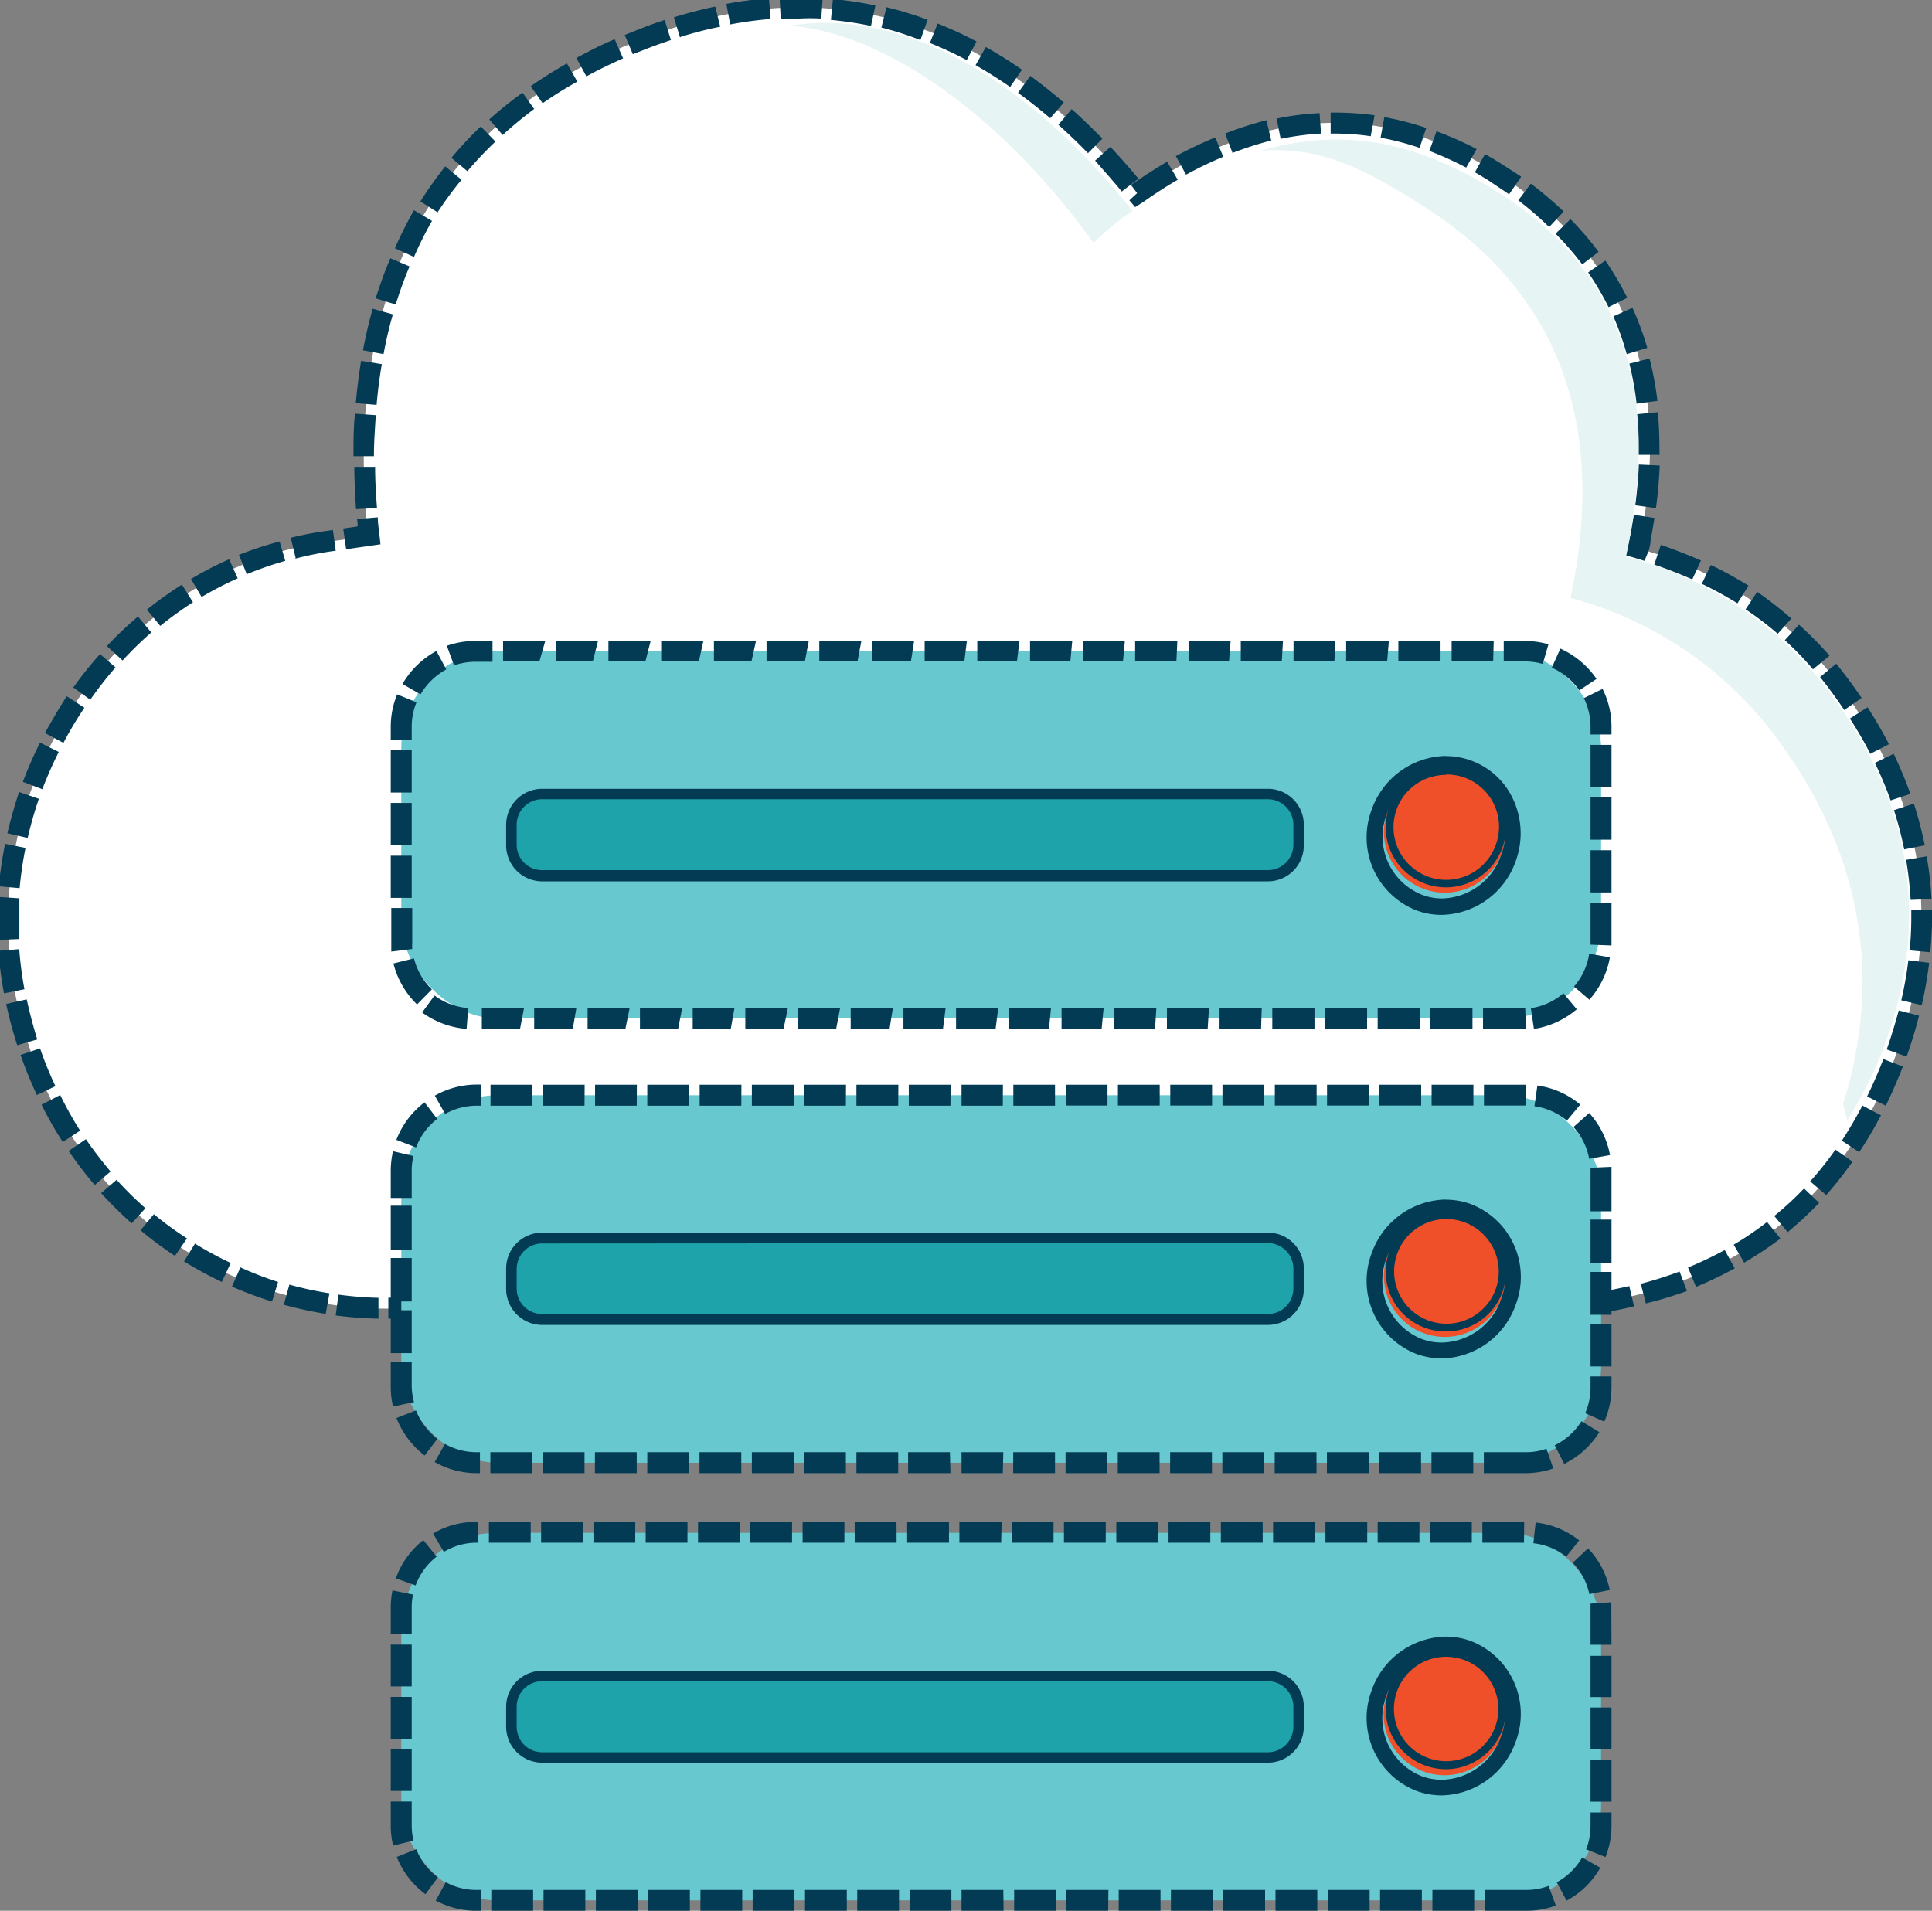 <svg data-name="Layer 1" xmlns="http://www.w3.org/2000/svg" viewBox="0 0 144.67 143.09"><rect x="0" y="0" width="144.67" height="143.09" fill="#808080" stroke="none"/><path d="M85.16 14.46c8.63-6.11 17.76-7.25 26.84-1.56 10.25 6.43 13.23 16.29 10.7 28.19a27.45 27.45 0 0 1 14.3 9.26c7 8.78 8.79 18.67 4.76 29.21S129.94 96.12 119 97.67a33.89 33.89 0 0 1-4.5.29Q71.73 98 29 98C15.38 98 4.22 88.69 1.26 75c-3.51-16 7.54-32.29 23.3-34.43 1-.13 2-.28 3-.43C25.71 22.63 31.8 9.28 48.12 2.91c14.69-5.73 27.13-.69 37.04 11.55z" fill="#fff"/><path d="M67.45 98.76h-3.13v-1.57h3.13zm-3.91 0H60.4v-1.57h3.14zm-3.92 0h-3.13v-1.57h3.13zm8.61 0v-1.57h3.14v1.57zm3.92 0v-1.57h3.13v1.57zm-16.44 0h-3.14v-1.57h3.14zm-3.92 0h-3.13v-1.57h3.13zm28.19 0v-1.57h3.13v1.57zm-3.92 0v-1.57h3.14v1.57zm-28.19 0h-3.13v-1.57h3.14zm36 0v-1.57H87v1.56zm3.92 0v-1.57h3.13v1.56zM44 98.75h-3.17v-1.56H44zm-3.92 0h-3.17v-1.57h3.14zm51.68 0v-1.57h3.13v1.57zm3.92 0v-1.57h3.13v1.57zm-59.51 0H33v-1.57h3.13zm63.42 0v-1.57h3.14v1.57zm3.92 0v-1.57h3.13v1.56zm-71.26 0h-3.17v-1.57h3.14zm75.17 0v-1.57h3.14v1.57zm3.92 0v-1.58h3.13v1.57zm-83 0a28.18 28.18 0 0 1-3.2-.24l.2-1.56a27.89 27.89 0 0 0 3 .24zm87 0v-1.56c1.1 0 2.1-.08 3-.19l.18 1.55a31.38 31.38 0 0 1-3.29.18zm4-.3l-.34-1.57c1-.15 2-.34 3-.57l.36 1.52c-1 .24-2.06.44-3.13.6zm-94.95-.06a29.69 29.69 0 0 1-3.14-.68l.42-1.51a26.1 26.1 0 0 0 3 .65zm98.87-.74l-.4-1.51a29.9 29.9 0 0 0 2.91-.92l.55 1.46a29.51 29.51 0 0 1-3.17.95zm-102.89-.18a28.89 28.89 0 0 1-3-1.12l.63-1.44A25.59 25.59 0 0 0 20.82 96zM127 96.37l-.6-1.45a27.79 27.79 0 0 0 2.75-1.31l.75 1.37a28.65 28.65 0 0 1-2.9 1.39zM16.61 96a27.64 27.64 0 0 1-2.83-1.54l.82-1.33a26.59 26.59 0 0 0 2.68 1.45zm114-1.44l-.79-1.35a23.4 23.4 0 0 0 2.5-1.7l1 1.24a26 26 0 0 1-2.76 1.83zM13.1 94.05a26.54 26.54 0 0 1-2.58-1.92l1-1.2A26.53 26.53 0 0 0 14 92.74zm120.76-1.78l-1-1.21a24.07 24.07 0 0 0 2.23-2.06l1.13 1.08a25.82 25.82 0 0 1-2.36 2.19zm-124-.66a30.52 30.52 0 0 1-2.29-2.26l1.16-1a27.11 27.11 0 0 0 2.16 2.13zm126.86-2.14l-1.17-1a26 26 0 0 0 1.89-2.38l1.28.9a29.11 29.11 0 0 1-1.95 2.48zM7.09 88.74a30.15 30.15 0 0 1-1.95-2.55l1.29-.88c.57.83 1.2 1.65 1.85 2.42zm132.13-2.46l-1.3-.86c.54-.83 1.06-1.71 1.54-2.63l1.39.73a29.89 29.89 0 0 1-1.63 2.76zM4.7 85.52a28.3 28.3 0 0 1-1.59-2.79l1.4-.73A26.27 26.27 0 0 0 6 84.67zm136.51-2.72l-1.4-.69c.44-.9.85-1.84 1.22-2.8l1.46.56c-.39 1-.82 1.99-1.28 2.93zM2.76 82a30.84 30.84 0 0 1-1.22-3L3 78.51c.34 1 .72 1.91 1.15 2.83zm140-2.88l-1.48-.53c.35-1 .65-2 .9-2.92l1.52.39c-.25 1.01-.57 2.04-.93 3.06zM1.29 78.27c-.32-1-.6-2-.83-3.09L2 74.84c.22 1 .48 2 .79 3zm142.61-3l-1.53-.36a28.13 28.13 0 0 0 .53-3l1.56.19a32.1 32.1 0 0 1-.56 3.18zM.3 74.39a28.71 28.71 0 0 1-.42-3.19l1.56-.12a28 28 0 0 0 .39 3zm144.24-3.08l-1.54-.14c.08-.83.12-1.66.12-2.48v-.56h1.57v.61c-.02.82-.07 1.7-.15 2.57zM-.17 70.39v-1.38c0-.46 0-1.22.06-1.84l1.56.1v3.05zm143.24-3a27.9 27.9 0 0 0-.34-3l1.54-.26a24.67 24.67 0 0 1 .36 3.2zm-141.6-.88l-1.56-.14a31.25 31.25 0 0 1 .47-3.18l1.53.31a28.36 28.36 0 0 0-.44 3.01zm141.12-2.9a27 27 0 0 0-.77-2.94l1.49-.49a29.27 29.27 0 0 1 .82 3.12zM2.07 62.75L.55 62.4c.24-1 .54-2.08.88-3.09l1.48.51c-.33.96-.61 1.95-.84 2.93zm139.5-2.81a27.06 27.06 0 0 0-1.18-2.81l1.41-.68a30.64 30.64 0 0 1 1.25 3zM3.17 59.1l-1.46-.55A30.4 30.4 0 0 1 3 55.61l1.4.7c-.46.91-.87 1.85-1.23 2.79zm136.88-2.65a28.18 28.18 0 0 0-1.53-2.64l1.32-.85c.59.91 1.13 1.84 1.61 2.77zm-135.3-.82l-1.39-.74C3.87 54 4.43 53 5 52.14l1.32.86a27.76 27.76 0 0 0-1.57 2.63zm133.35-2.46a35.29 35.29 0 0 0-1.7-2.33l-.11-.14 1.21-1 .12.15c.64.8 1.24 1.61 1.78 2.42zM6.76 52.4l-1.27-.92a28.54 28.54 0 0 1 2-2.5l1.16 1a27.52 27.52 0 0 0-1.89 2.42zm129-2.28a24.18 24.18 0 0 0-2.11-2.18l1.06-1.16A27.32 27.32 0 0 1 137 49.1zM9.18 49.46L8 48.38a28.5 28.5 0 0 1 2.33-2.21l1 1.19a27.33 27.33 0 0 0-2.15 2.1zm123.94-2a24.23 24.23 0 0 0-2.41-1.83l.87-1.31a29.23 29.23 0 0 1 2.56 2zM12 46.87l-1-1.22a29.73 29.73 0 0 1 2.62-1.87l.83 1.32A28.49 28.49 0 0 0 12 46.87zm118.1-1.69a27.45 27.45 0 0 0-2.67-1.46l.68-1.41a28.47 28.47 0 0 1 2.82 1.55zm-115-.47l-.8-1.35a25.79 25.79 0 0 1 2.86-1.48l.64 1.43a25.57 25.57 0 0 0-2.71 1.4zm111.62-1.32c-.91-.4-1.87-.78-2.85-1.11l.5-1.48c1 .35 2 .74 3 1.17zM18.48 43l-.59-1.45a27.39 27.39 0 0 1 3.05-1l.42 1.45a26.38 26.38 0 0 0-2.88 1zm104.66-1l-.68-.21-.7-.2.15-.71c.17-.79.31-1.57.43-2.33l1.55.24c-.09.55-.19 1.13-.3 1.71v.12a5.41 5.41 0 0 1-.12.58zm-101-.21l-.37-1.52a25 25 0 0 1 2.74-.52l.42-.06.21 1.55-.42.06a24.47 24.47 0 0 0-2.63.54zm3.78-.66l-.22-1.55 1.08-.16c0-.18 0-.36-.05-.55l1.56-.13c0 .42.07.84.12 1.27l.08.75zm.74-3c-.07-1.07-.12-2.14-.13-3.17h1.56c0 1 .06 2 .14 3.08zm97.34-.08l-1.55-.21c.13-1 .23-2.06.27-3.05l1.56.07c-.04 1.03-.14 2.14-.28 3.19zm-96-3.89h-1.53c0-1.08 0-2.15.11-3.18l1.56.11c-.06 1-.14 2.03-.14 3.07zm96.27-.1h-1.57v-.54c0-.85 0-1.69-.12-2.5l1.56-.15c.08.86.12 1.75.12 2.65zM28.2 30.32l-1.56-.13c.1-1.08.23-2.14.4-3.17l1.55.25c-.17 1-.3 2.02-.39 3.05zm94.35-.09a23.76 23.76 0 0 0-.54-3l1.51-.38a25 25 0 0 1 .59 3.17zm-.74-3.71a21.26 21.26 0 0 0-1-2.83l1.43-.64a22 22 0 0 1 1.11 3zm-93.09 0l-1.54-.29c.2-1.06.44-2.11.73-3.11l1.51.42c-.28.96-.51 1.97-.7 2.98zM120.45 23a21.86 21.86 0 0 0-1.53-2.6l1.29-.89a23.69 23.69 0 0 1 1.64 2.79zm-90.82-.2l-1.5-.46c.32-1 .69-2.05 1.1-3l1.44.61a29.58 29.58 0 0 0-1.04 2.86zm88.85-3a22.39 22.39 0 0 0-2-2.3l1.12-1.09a23 23 0 0 1 2.1 2.45zM31 19.24l-1.43-.65A30.77 30.77 0 0 1 31 15.74l1.35.8a27.52 27.52 0 0 0-1.35 2.7zM116 17a24.67 24.67 0 0 0-2.31-2l.94-1.25a27.9 27.9 0 0 1 2.46 2.09zm-83.2-1.08l-1.32-.84a29.62 29.62 0 0 1 1.86-2.62l1.22 1a27.08 27.08 0 0 0-1.79 2.43zm52.2-.41l-.43-.51.58-.54-.44-.62c.89-.62 1.79-1.21 2.69-1.73l.79 1.35c-.86.5-1.73 1.06-2.57 1.66zm.11-1.07zm27.89.11c-.47-.33-1-.67-1.48-1-.36-.23-.72-.44-1.08-.65l.76-1.36c.39.22.77.44 1.16.69s1.06.68 1.55 1zm-29-.21c-.67-.81-1.36-1.59-2-2.31L83.15 11c.7.75 1.41 1.55 2.1 2.38zm4.8-1.28l-.75-1.37a30.61 30.61 0 0 1 2.95-1.4l.6 1.45a28.54 28.54 0 0 0-2.75 1.32zM35 12.82l-1.2-1A28.49 28.49 0 0 1 36 9.47l1.1 1.13a28.93 28.93 0 0 0-2.1 2.22zm74.79-.27a25 25 0 0 0-2.76-1.25l.54-1.47a25.72 25.72 0 0 1 3 1.33zm-28.32-1.08q-1.09-1.12-2.22-2.13l1-1.17c.77.69 1.54 1.44 2.3 2.21zm10.83 0L91.74 10a26.72 26.72 0 0 1 3.09-1l.36 1.52a25.23 25.23 0 0 0-2.89.93zm14-.4a20.58 20.58 0 0 0-2.92-.76l.28-1.54a22.29 22.29 0 0 1 3.14.81zm-10.4-.66l-.31-1.53a20.86 20.86 0 0 1 3.22-.41l.11 1.53a20.38 20.38 0 0 0-2.99.39zm6.74-.21a19.18 19.18 0 0 0-2.73-.2h-.27V8.43h.29a22.26 22.26 0 0 1 3 .2zm-65-.09l-1-1.17c.78-.7 1.62-1.38 2.49-2L40 8.16a30.15 30.15 0 0 0-2.34 1.93zm41-1.26c-.79-.67-1.59-1.31-2.41-1.9l.92-1.27c.85.62 1.69 1.29 2.51 2zm-38-1.11l-.9-1.29c.86-.59 1.77-1.17 2.71-1.7l.78 1.36a29.4 29.4 0 0 0-2.58 1.61zm35-1.23c-.85-.59-1.72-1.14-2.59-1.63l.77-1.36c.91.51 1.82 1.08 2.71 1.7zm-31.73-.79l-.75-1.38c.91-.49 1.88-1 2.87-1.4l.63 1.43c-.95.42-1.88.87-2.75 1.35zM72.39 4.5a27.47 27.47 0 0 0-2.76-1.28l.58-1.46c1 .4 2 .85 2.91 1.35zm-25-.44l-.61-1.44 1.07-.43c.65-.26 1.29-.49 1.92-.7L50.24 3c-.61.2-1.22.42-1.84.66zM68.92 3A25 25 0 0 0 66 2.06l.38-1.52a26.58 26.58 0 0 1 3.08.94zm-18-.2l-.46-1.5c1-.32 2.07-.59 3.1-.81L53.93 2c-.93.18-1.93.44-2.93.75zm14.3-.86a27.65 27.65 0 0 0-3-.45l.15-1.56a28 28 0 0 1 3.18.48zm-10.54-.11L54.39.29c1.07-.2 2.14-.34 3.19-.43l.12 1.56a29.14 29.14 0 0 0-3.02.41zm6.82-.44a14.93 14.93 0 0 0-1.65 0h-1.39l-.08-1.58h1.51c.51 0 1.15 0 1.71.05z" fill="#033b55"/><rect x="30.05" y="114.79" width="89.84" height="27.52" rx="7.13" ry="7.13" fill="#68c8d0"/><path d="M114.3 143.09h-3.13v-1.56h3.13a4.69 4.69 0 0 0 1.66-.3l.54 1.47a6.29 6.29 0 0 1-2.2.39zm-3.91 0h-3.13v-1.56h3.13zm-3.92 0h-3.13v-1.56h3.13zm-3.91 0h-3.13v-1.56h3.13zm-3.92 0h-3.13v-1.56h3.13zm-3.91 0H91.6v-1.56h3.13zm-3.92 0h-3.13v-1.56h3.13zm-3.91 0h-3.13v-1.56h3.13zm-3.92 0h-3.13v-1.56H83zm-3.91 0h-3.13v-1.56h3.13zm-3.92 0H72v-1.56h3.13zm-3.91 0h-3.13v-1.56h3.13zm-3.92 0h-3.13v-1.56h3.13zm-3.91 0h-3.13v-1.56h3.13zm-3.92 0h-3.13v-1.56h3.13zm-3.91 0h-3.13v-1.56h3.13zm-3.92 0h-3.13v-1.56h3.13zm-3.91 0h-3.13v-1.56h3.13zm-3.92 0H40.7v-1.56h3.13zm-3.91 0h-3.13v-1.56h3.13zm-3.92 0h-.37a6.38 6.38 0 0 1-3-.76l.75-1.38a4.73 4.73 0 0 0 2.27.58H36zm81.31-.76l-.74-1.37a4.92 4.92 0 0 0 1.9-1.86l1.36.77a6.34 6.34 0 0 1-2.52 2.46zm-85.45-.48a6.41 6.41 0 0 1-2.15-2.79l1.46-.58a4.81 4.81 0 0 0 1.62 2.11zm88.36-2.78l-1.45-.58a4.78 4.78 0 0 0 .33-1.76v-1h1.57v1a6.28 6.28 0 0 1-.45 2.34zm-90.78-.86a6.12 6.12 0 0 1-.18-1.48v-1.82h1.57v1.82a5.18 5.18 0 0 0 .13 1.11zm91.23-3.29h-1.57v-3.14h1.57zm-89.84-.8h-1.57V131h1.57zm89.84-3.12h-1.57v-3.13h1.57zm-89.84-.79h-1.57v-3.13h1.57zm89.84-3.12h-1.57V124h1.57zm-89.84-.8h-1.57v-3.13h1.57zm89.84-3.12h-1.57v-3.08l1.56-.1v.39zm-89.84-.79h-1.57v-2a6.69 6.69 0 0 1 .13-1.28l1.54.31a4.5 4.5 0 0 0-.1 1zm88.18-3a4.79 4.79 0 0 0-1.24-2.35l1.14-1.08a6.28 6.28 0 0 1 1.63 3.12zm-87.9-.66l-1.47-.52a6.27 6.27 0 0 1 2.06-2.86l1 1.23a4.83 4.83 0 0 0-1.59 2.19zm86.17-2.15a4.9 4.9 0 0 0-2.46-1l.17-1.55a6.27 6.27 0 0 1 3.26 1.34zm-84.06-.38l-.79-1.35a6.33 6.33 0 0 1 3.2-.87h.19v1.56h-.19a4.75 4.75 0 0 0-2.41.7zm80.9-.66H111V114h3.13zm-3.91 0h-3.13V114h3.13zm-3.92 0h-3.13V114h3.13zm-3.91 0h-3.13V114h3.13zm-3.92 0h-3.13V114h3.13zm-3.91 0h-3.13V114h3.13zm-3.92 0H87.5V114h3.13zm-3.91 0h-3.13V114h3.13zm-3.92 0h-3.13V114h3.13zm-3.91 0h-3.13V114h3.13zm-3.92 0h-3.13V114H75zm-3.91 0h-3.13V114h3.13zm-3.92 0H64V114h3.13zm-3.91 0H60.1V114h3.13zm-3.92 0h-3.13V114h3.13zm-3.91 0h-3.13V114h3.13zm-3.92 0h-3.13V114h3.13zm-3.91 0h-3.13V114h3.13zm-3.92 0h-3.13V114h3.13zm-3.91 0h-3.13V114h3.13z" fill="#033b55"/><path d="M112.39 130.1a4.56 4.56 0 1 1-2.65-6 4.68 4.68 0 0 1 2.65 6z" fill="#ef502a"/><path d="M108.26 123.79a4.24 4.24 0 0 1 1.48.26 4.66 4.66 0 0 1 2.65 6 4.79 4.79 0 0 1-4.43 3.23 4.44 4.44 0 0 1-1.48-.26 4.68 4.68 0 0 1-2.65-6.06 4.77 4.77 0 0 1 4.43-3.22m0-1.18a6 6 0 0 0-5.54 4 5.86 5.86 0 0 0 3.36 7.56 5.43 5.43 0 0 0 1.88.33 6 6 0 0 0 5.53-4 5.86 5.86 0 0 0-3.35-7.56 5.47 5.47 0 0 0-1.88-.33z" fill="#033b55"/><path d="M112.22 129.42a4.21 4.21 0 1 1-2.52-5.42 4.19 4.19 0 0 1 2.52 5.42z" fill="#ef502a"/><path d="M108.27 132.49a4.54 4.54 0 0 1-1.54-.27 4.51 4.51 0 0 1-2.7-5.77 4.5 4.5 0 1 1 8.47 3.07 4.48 4.48 0 0 1-2.33 2.54 4.36 4.36 0 0 1-1.9.43zm0-8.42a3.91 3.91 0 1 0 1.34.23 4.15 4.15 0 0 0-1.35-.23zm4 5.35z" fill="#033b55"/><rect x="38.29" y="125.5" width="58.95" height="6.1" rx="2.94" ry="2.94" fill="#1da3a9"/><path d="M94.94 132H40.6a2.7 2.7 0 0 1-2.7-2.69v-1.5a2.7 2.7 0 0 1 2.7-2.69h54.34a2.69 2.69 0 0 1 2.69 2.69v1.5a2.69 2.69 0 0 1-2.69 2.69zm-54.34-6.1a1.91 1.91 0 0 0-1.91 1.91v1.5a1.91 1.91 0 0 0 1.91 1.91h54.34a1.92 1.92 0 0 0 1.91-1.91v-1.5a1.92 1.92 0 0 0-1.91-1.91z" fill="#033b55"/><rect x="30.05" y="48.75" width="89.84" height="27.52" rx="7.25" ry="7.25" fill="#68c8d0"/><path d="M114.26 77.05h-3.21v-1.57h3.16zm-4 0h-3.15v-1.57h3.15zm-3.94 0h-3.16v-1.57h3.16zm-3.95 0h-3.15v-1.57h3.15zm-3.94 0h-3.16v-1.57h3.16zm-4 0h-3.11v-1.57h3.16zm-4 0h-3.05v-1.57h3.15zm-3.94 0h-3.06v-1.57h3.16zm-4 0h-3v-1.57h3.15zm-3.94 0h-3.01v-1.57h3.16zm-4 0h-2.96v-1.57h3.16zm-3.94 0h-2.96v-1.57h3.16zm-4 0H63.7v-1.57h3.16zm-4 0h-2.85v-1.57h3.15zm-3.94 0h-2.86v-1.57H59zm-3.95 0h-2.85v-1.57H55zm-3.94 0h-2.86v-1.57h3.16zm-3.95 0H44v-1.57h3.15zm-3.94 0H40v-1.57h3.16zm-3.95 0h-2.86v-1.57h3.16zm-4 0a6.51 6.51 0 0 1-3.33-1.23l.93-1.27a4.83 4.83 0 0 0 2.52.94zm79.92 0l-.23-1.55a4.85 4.85 0 0 0 2.44-1.12l1 1.2a6.5 6.5 0 0 1-2.91 1.42zm-83.63-1.83a6.49 6.49 0 0 1-1.77-3.07l1.54-.38a4.87 4.87 0 0 0 1.34 2.32zm87.8-.34l-1.17-1a4.86 4.86 0 0 0 1.14-2.46l1.55.27a6.46 6.46 0 0 1-1.55 3.19zM29.3 71.26V68h1.57v2.56a4.36 4.36 0 0 0 0 .51zm91.37-.46l-1.57-.06v-3.12h1.57v3.18zm-89.84-3.56h-1.57v-3.16h1.57zm89.84-.41h-1.57v-3.16h1.57zm-89.84-3.54h-1.57v-3.16h1.57zm89.84-.41h-1.57v-3.16h1.57zm-89.84-3.53h-1.57v-3.16h1.57zm89.84-.42h-1.57v-3.15h1.57zM30.83 55.4h-1.57v-1a6.31 6.31 0 0 1 .48-2.4l1.45.59a4.83 4.83 0 0 0-.36 1.84zm89.84-.4h-1.57v-.56a4.89 4.89 0 0 0-.5-2.16l1.4-.69a6.25 6.25 0 0 1 .67 2.85zm-89.18-3l-1.35-.78a6.49 6.49 0 0 1 2.54-2.47l.74 1.38A5 5 0 0 0 31.49 52zm86.77-.3a5 5 0 0 0-2.06-1.7l.64-1.43a6.56 6.56 0 0 1 2.71 2.27zM34 49.83l-.54-1.47a6.45 6.45 0 0 1 2.26-.36h1.16v1.56h-1.16a4.84 4.84 0 0 0-1.72.27zm81.52-.11a5.12 5.12 0 0 0-1.35-.19h-1.57V48h1.57a6.33 6.33 0 0 1 1.78.25zm-3.71-.19h-3.11V48h3.15zm-3.94 0h-3.16V48h3.16zm-4 0h-3.07V48h3.2zm-3.95 0h-3.06V48H100zm-3.94 0h-3.07V48h3.16zm-3.95 0H89V48h3.15zm-3.94 0H85V48h3.16zm-4 0h-3.01V48h3.15zm-3.94 0h-3.02V48h3.16zm-4 0h-2.97V48h3.16zm-3.94 0h-2.97V48h3.16zm-4 0h-2.92V48h3.16zm-4 0h-2.86V48h3.15zm-3.94 0H57.4V48h3.16zm-4 0h-2.81V48h3.15zm-3.94 0h-2.82V48h3.16zm-4 0h-2.77V48h3.16zm-3.94 0h-2.77V48h3.16zm-4 0h-2.72V48h3.16z" fill="#033b55"/><path d="M112.39 64.06a4.56 4.56 0 1 1-2.65-6.06 4.67 4.67 0 0 1 2.65 6.06z" fill="#ef502a"/><path d="M108.26 57.74a4.48 4.48 0 0 1 1.48.26 4.68 4.68 0 0 1 2.65 6.06 4.78 4.78 0 0 1-4.39 3.22 4.2 4.2 0 0 1-1.48-.26 4.68 4.68 0 0 1-2.69-6.02 4.79 4.79 0 0 1 4.43-3.22m0-1.17a6 6 0 0 0-5.54 4 5.87 5.87 0 0 0 3.36 7.57 5.43 5.43 0 0 0 1.88.33 6 6 0 0 0 5.53-4 6.06 6.06 0 0 0-.12-4.51 5.54 5.54 0 0 0-3.23-3.05 5.47 5.47 0 0 0-1.88-.33z" fill="#033b55"/><path d="M112.22 63.38A4.21 4.21 0 1 1 109.7 58a4.21 4.21 0 0 1 2.52 5.38z" fill="#ef502a"/><path d="M108.26 66.45a4.57 4.57 0 0 1-1.53-.27 4.51 4.51 0 0 1-2.7-5.77 4.51 4.51 0 0 1 5.77-2.7 4.51 4.51 0 0 1 2.7 5.77 4.51 4.51 0 0 1-4.24 2.97zm0-8.42a3.92 3.92 0 0 0-3.68 2.58 3.92 3.92 0 0 0 7.42 2.67 3.91 3.91 0 0 0-3.74-5.28zm4 5.35z" fill="#033b55"/><rect x="38.29" y="59.46" width="58.95" height="6.1" rx="2.94" ry="2.94" fill="#1da3a9"/><path d="M94.94 66H40.6a2.7 2.7 0 0 1-2.7-2.7v-1.54a2.7 2.7 0 0 1 2.7-2.69h54.34a2.69 2.69 0 0 1 2.69 2.69v1.49A2.69 2.69 0 0 1 94.94 66zM40.6 59.85a1.91 1.91 0 0 0-1.91 1.91v1.49a1.9 1.9 0 0 0 1.91 1.91h54.34a1.91 1.91 0 0 0 1.91-1.91v-1.49a1.92 1.92 0 0 0-1.91-1.91z" fill="#033b55"/><rect x="30.05" y="82.02" width="89.84" height="27.52" rx="7.22" ry="7.22" fill="#68c8d0"/><path d="M114.25 110.32h-3.14v-1.57h3.13a4.56 4.56 0 0 0 1.56-.26l.51 1.48a6.32 6.32 0 0 1-2.06.35zm-3.93 0h-3.13v-1.57h3.13zm-3.91 0h-3.13v-1.57h3.13zm-3.92 0h-3.13v-1.57h3.13zm-3.91 0h-3.13v-1.57h3.13zm-3.92 0h-3.13v-1.57h3.13zm-3.91 0h-3.13v-1.57h3.13zm-3.92 0H83.7v-1.57h3.13zm-3.91 0h-3.13v-1.57h3.13zm-3.92 0h-3.13v-1.57H79zm-3.91 0H72v-1.57h3.13zm-3.92 0H68v-1.57h3.13zm-3.91 0h-3.13v-1.57h3.13zm-3.92 0h-3.13v-1.57h3.13zm-3.91 0H56.3v-1.57h3.13zm-3.92 0h-3.13v-1.57h3.13zm-3.91 0h-3.13v-1.57h3.13zm-3.92 0h-3.13v-1.57h3.13zm-3.91 0h-3.13v-1.57h3.13zm-3.92 0h-3.13v-1.57h3.13zm-3.91 0h-.24a6.39 6.39 0 0 1-3.15-.83l.77-1.36a4.8 4.8 0 0 0 2.38.62h.24zm81.19-.69l-.71-1.4a4.86 4.86 0 0 0 2-1.8l1.34.82a6.52 6.52 0 0 1-2.63 2.38zM31.8 109a6.51 6.51 0 0 1-2.11-2.81l1.46-.57a5 5 0 0 0 1.6 2.13zm88.33-2.54l-1.43-.63a4.82 4.82 0 0 0 .4-1.94v-.81h1.57v.81a6.34 6.34 0 0 1-.54 2.57zm-90.7-1.13a6.39 6.39 0 0 1-.17-1.45V102h1.57v1.85A5.06 5.06 0 0 0 31 105zm91.24-3h-1.57v-3.17h1.57zm-89.84-1h-1.57v-3.21h1.57zm89.84-2.87h-1.57v-3.21h1.57zm-89.84-1h-1.57v-3.25h1.57zm89.84-2.88h-1.57v-3.25h1.57zm-89.84-1h-1.57v-3.29h1.57zm89.84-2.87h-1.57v-3.04a1.61 1.61 0 0 0 0-.22l1.57-.07v3.17zm-89.84-1h-1.57v-2.04a6.48 6.48 0 0 1 .17-1.46l1.53.36a4.53 4.53 0 0 0-.13 1.1zM119 86.78a4.83 4.83 0 0 0-1.18-2.38l1.18-1.05a6.43 6.43 0 0 1 1.56 3.15zm-87.86-.86l-1.46-.56a6.4 6.4 0 0 1 2.11-2.81l.95 1.24a4.88 4.88 0 0 0-1.58 2.13zm86.19-2a4.83 4.83 0 0 0-2.43-1.08l.22-1.55a6.33 6.33 0 0 1 3.21 1.43zm-84-.51l-.77-1.36a6.38 6.38 0 0 1 3.14-.83h.3v1.58h-.3a4.9 4.9 0 0 0-2.37.62zm80.92-.62h-3.13v-1.56h3.12zm-3.92 0h-3.13v-1.56h3.13zm-3.91 0h-3.13v-1.56h3.13zm-3.92 0h-3.13v-1.56h3.13zm-3.91 0h-3.13v-1.56h3.13zm-3.92 0h-3.13v-1.56h3.13zm-3.91 0h-3.13v-1.56h3.13zm-3.92 0h-3.13v-1.56h3.13zm-3.91 0H79.8v-1.56h3.13zM79 82.8h-3.12v-1.57H79zm-3.91 0H72v-1.57h3.1zm-3.92 0h-3.12v-1.57h3.13zm-3.91 0h-3.13v-1.57h3.14zm-3.92 0h-3.12v-1.57h3.13zm-3.91 0H56.3v-1.57h3.14zm-3.92 0h-3.12v-1.57h3.13zm-3.91 0h-3.13v-1.57h3.14zm-3.92 0h-3.12v-1.57h3.13zm-3.91 0h-3.13v-1.57h3.14zm-3.92 0h-3.12v-1.57h3.13z" fill="#033b55"/><path d="M112.39 97.33a4.56 4.56 0 1 1-2.65-6.06 4.67 4.67 0 0 1 2.65 6.06z" fill="#ef502a"/><path d="M108.26 91a4.24 4.24 0 0 1 1.48.26 4.68 4.68 0 0 1 2.65 6.06 4.78 4.78 0 0 1-4.43 3.22 4.2 4.2 0 0 1-1.48-.26 4.68 4.68 0 0 1-2.65-6.06 4.77 4.77 0 0 1 4.43-3.22m0-1.17a6 6 0 0 0-5.54 4 5.87 5.87 0 0 0 3.36 7.57 5.68 5.68 0 0 0 1.88.33 6 6 0 0 0 5.53-4 5.85 5.85 0 0 0-3.35-7.56 5.47 5.47 0 0 0-1.88-.33z" fill="#033b55"/><path d="M112.22 96.64a4.21 4.21 0 1 1-2.52-5.39 4.21 4.21 0 0 1 2.52 5.39z" fill="#ef502a"/><path d="M108.26 99.71a4.48 4.48 0 0 1-4.23-6 4.5 4.5 0 0 1 8.47 3.06 4.51 4.51 0 0 1-4.24 2.94zm0-8.42a3.92 3.92 0 1 0 3.74 5.25 3.93 3.93 0 0 0-3.69-5.25zm4 5.35z" fill="#033b55"/><rect x="38.29" y="92.73" width="58.95" height="6.1" rx="2.94" ry="2.94" fill="#1da3a9"/><path d="M94.94 99.22H40.6a2.7 2.7 0 0 1-2.7-2.7V95a2.69 2.69 0 0 1 2.7-2.69h54.34A2.68 2.68 0 0 1 97.63 95v1.49a2.69 2.69 0 0 1-2.69 2.73zm-54.34-6.1A1.91 1.91 0 0 0 38.69 95v1.49a1.9 1.9 0 0 0 1.91 1.91h54.34a1.91 1.91 0 0 0 1.91-1.91V95a1.92 1.92 0 0 0-1.91-1.91z" fill="#033b55"/><path d="M81.88 18.18a22.36 22.36 0 0 1 2.92-2.39C77.89 7.11 68.62.46 59.13 1.92c8.01.65 16.73 7.86 22.75 16.26zM136.08 50.69a27.57 27.57 0 0 0-14.33-9c2.53-11.54.28-21.32-10-27.56-6.05-3.68-11.35-4.54-17.29-2.86 4.52-.27 7.58 1.29 12.14 4.18 10.57 6.69 13.64 16.94 11 29.32a28.32 28.32 0 0 1 14.78 9.64c6.72 8.54 8.8 18.09 5.64 28.25.1.41.22.82.3 1.23a31.23 31.23 0 0 0 2.52-4.89c4.03-10.22 2.21-19.8-4.76-28.31z" fill="#e6f4f4"/></svg>